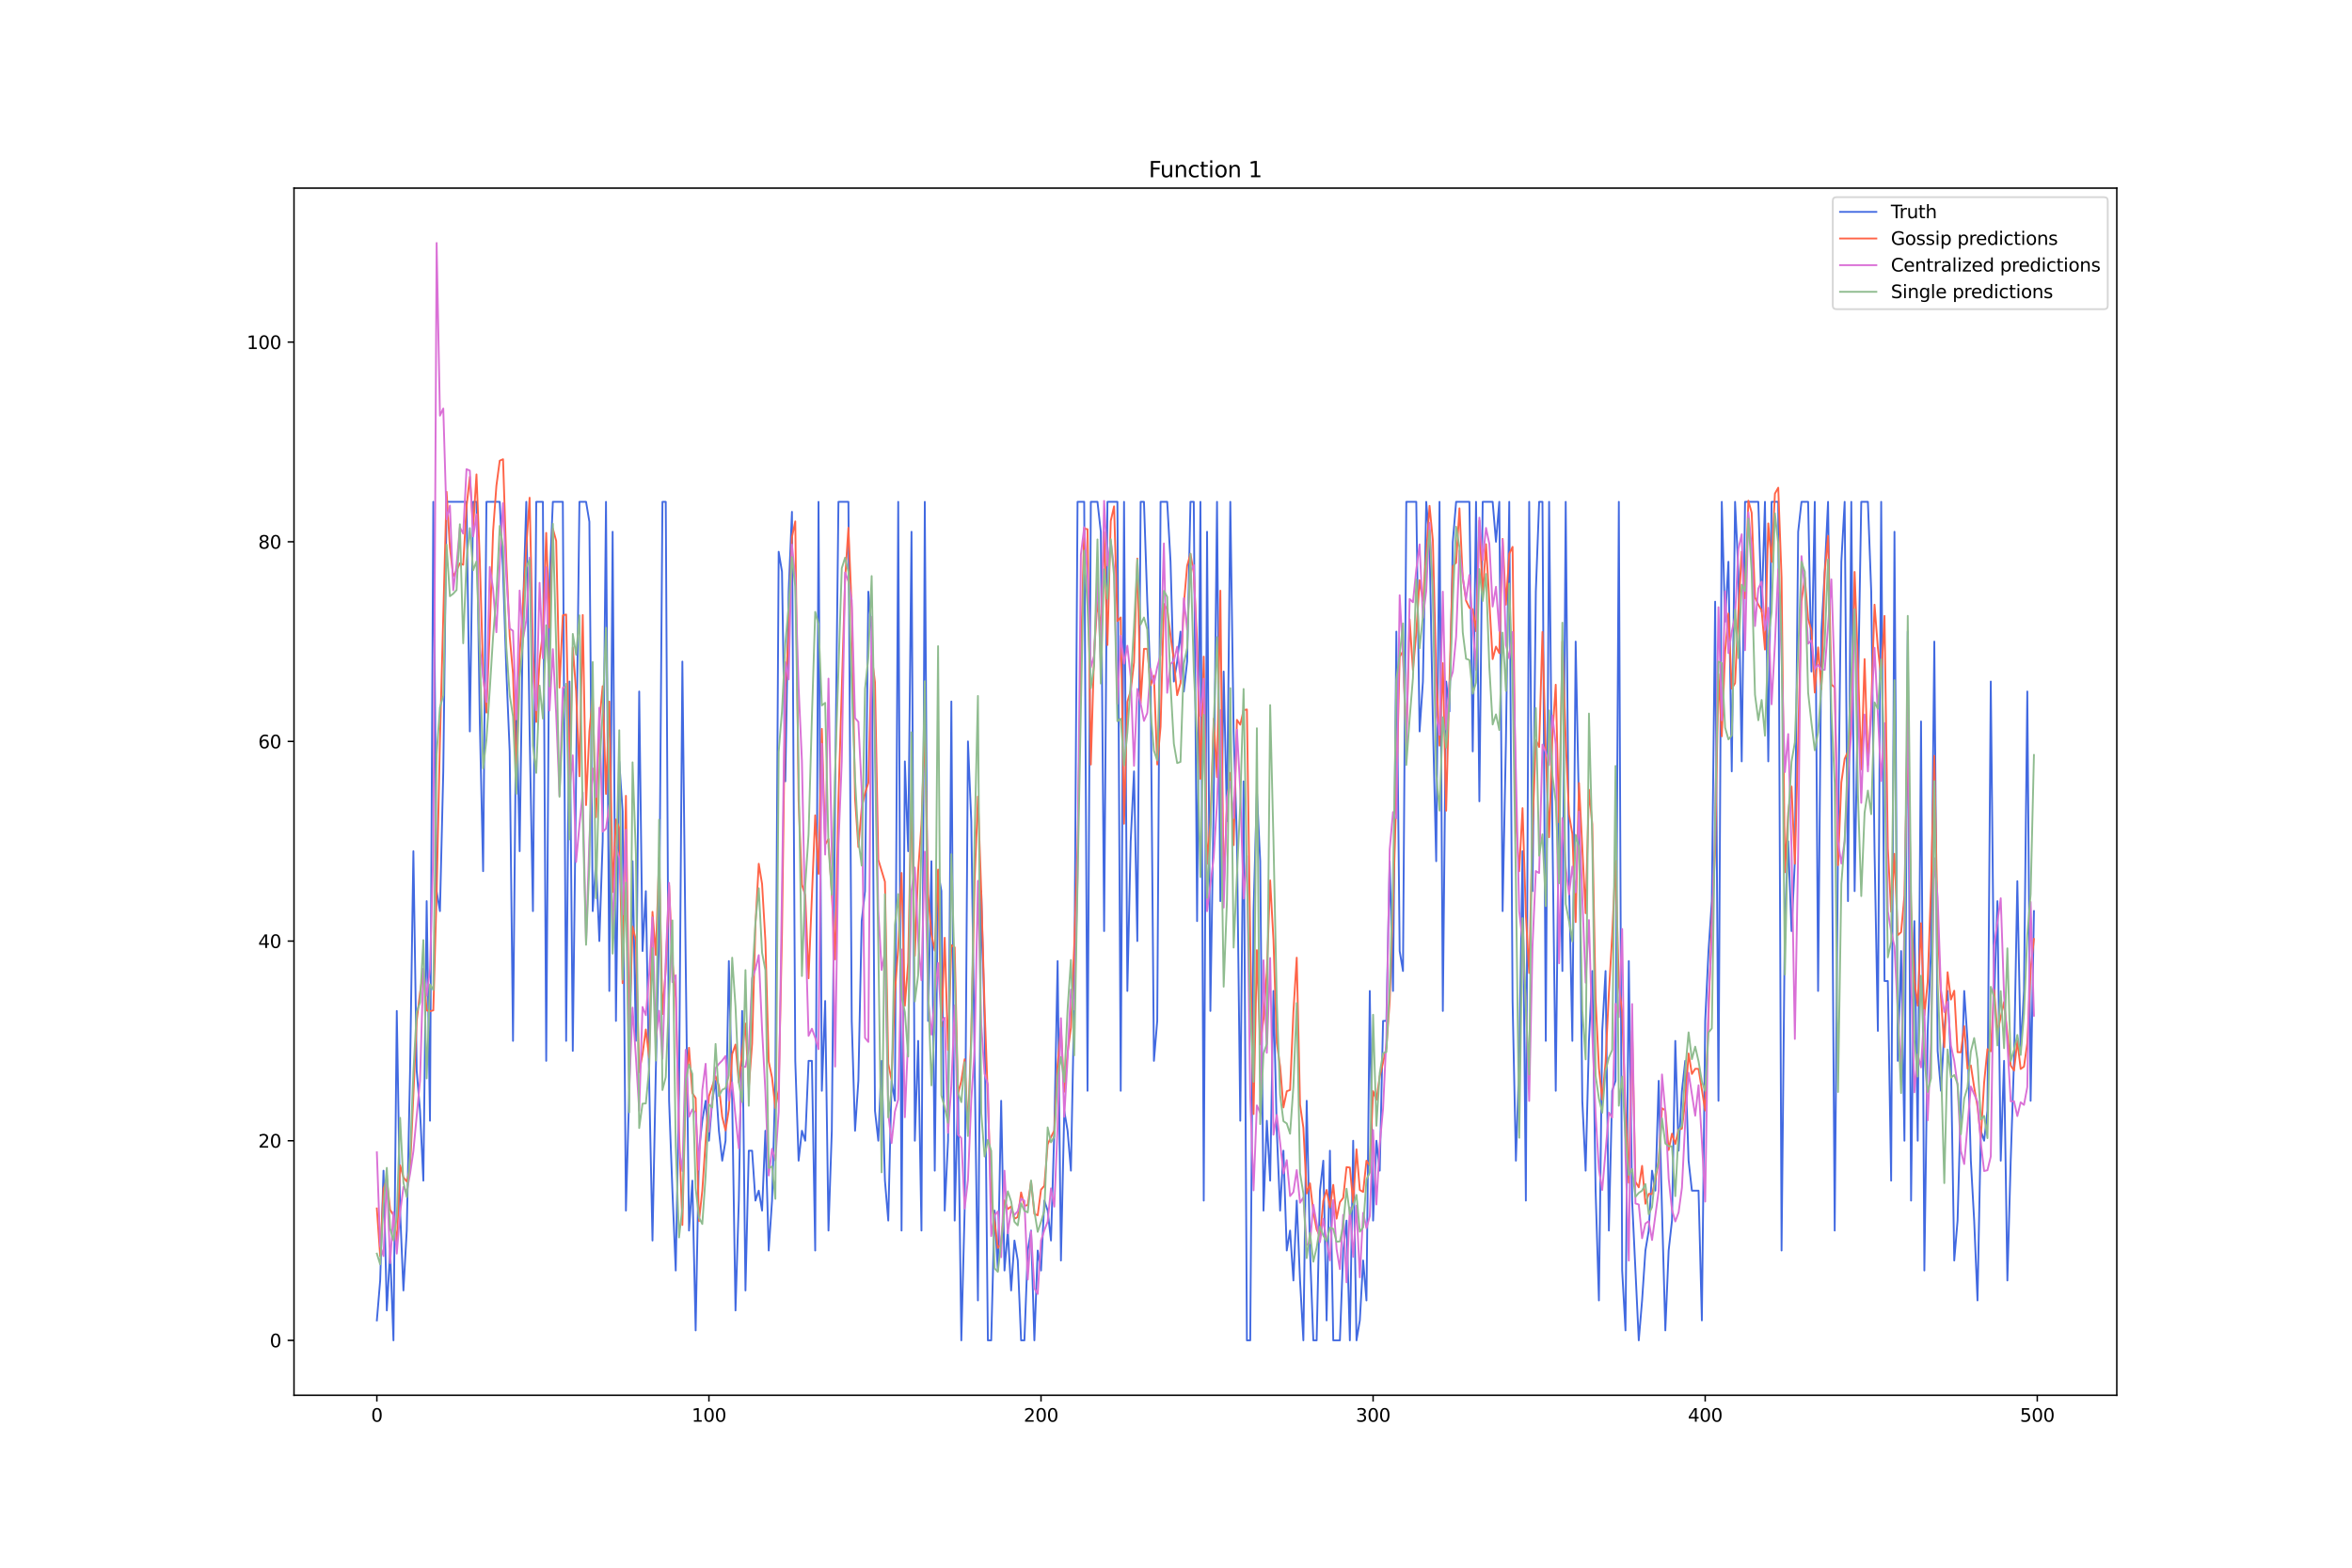 <?xml version="1.0" encoding="utf-8" standalone="no"?>
<!DOCTYPE svg PUBLIC "-//W3C//DTD SVG 1.1//EN"
  "http://www.w3.org/Graphics/SVG/1.1/DTD/svg11.dtd">
<svg xmlns:xlink="http://www.w3.org/1999/xlink" width="1296pt" height="864pt" viewBox="0 0 1296 864" xmlns="http://www.w3.org/2000/svg" version="1.1">
 <defs>
  <style type="text/css">*{stroke-linejoin: round; stroke-linecap: butt}</style>
 </defs>
 <g id="figure_1">
  <g id="patch_1">
   <path d="M 0 864 
L 1296 864 
L 1296 0 
L 0 0 
z
" style="fill: #ffffff"/>
  </g>
  <g id="axes_1">
   <g id="patch_2">
    <path d="M 162 768.96 
L 1166.4 768.96 
L 1166.4 103.68 
L 162 103.68 
z
" style="fill: #ffffff"/>
   </g>
   <g id="matplotlib.axis_1">
    <g id="xtick_1">
     <g id="line2d_1">
      <defs>
       <path id="m65708291d1" d="M 0 0 
L 0 3.5 
" style="stroke: #000000; stroke-width: 0.8"/>
      </defs>
      <g>
       <use xlink:href="#m65708291d1" x="207.655" y="768.96" style="stroke: #000000; stroke-width: 0.8"/>
      </g>
     </g>
     <g id="text_1">
      <!-- 0 -->
      <g transform="translate(204.473 783.558) scale(0.1 -0.1)">
       <defs>
        <path id="DejaVuSans-30" d="M 2034 4250 
Q 1547 4250 1301 3770 
Q 1056 3291 1056 2328 
Q 1056 1369 1301 889 
Q 1547 409 2034 409 
Q 2525 409 2770 889 
Q 3016 1369 3016 2328 
Q 3016 3291 2770 3770 
Q 2525 4250 2034 4250 
z
M 2034 4750 
Q 2819 4750 3233 4129 
Q 3647 3509 3647 2328 
Q 3647 1150 3233 529 
Q 2819 -91 2034 -91 
Q 1250 -91 836 529 
Q 422 1150 422 2328 
Q 422 3509 836 4129 
Q 1250 4750 2034 4750 
z
" transform="scale(0.016)"/>
       </defs>
       <use xlink:href="#DejaVuSans-30"/>
      </g>
     </g>
    </g>
    <g id="xtick_2">
     <g id="line2d_2">
      <g>
       <use xlink:href="#m65708291d1" x="390.639" y="768.96" style="stroke: #000000; stroke-width: 0.8"/>
      </g>
     </g>
     <g id="text_2">
      <!-- 100 -->
      <g transform="translate(381.095 783.558) scale(0.1 -0.1)">
       <defs>
        <path id="DejaVuSans-31" d="M 794 531 
L 1825 531 
L 1825 4091 
L 703 3866 
L 703 4441 
L 1819 4666 
L 2450 4666 
L 2450 531 
L 3481 531 
L 3481 0 
L 794 0 
L 794 531 
z
" transform="scale(0.016)"/>
       </defs>
       <use xlink:href="#DejaVuSans-31"/>
       <use xlink:href="#DejaVuSans-30" x="63.623"/>
       <use xlink:href="#DejaVuSans-30" x="127.246"/>
      </g>
     </g>
    </g>
    <g id="xtick_3">
     <g id="line2d_3">
      <g>
       <use xlink:href="#m65708291d1" x="573.623" y="768.96" style="stroke: #000000; stroke-width: 0.8"/>
      </g>
     </g>
     <g id="text_3">
      <!-- 200 -->
      <g transform="translate(564.079 783.558) scale(0.1 -0.1)">
       <defs>
        <path id="DejaVuSans-32" d="M 1228 531 
L 3431 531 
L 3431 0 
L 469 0 
L 469 531 
Q 828 903 1448 1529 
Q 2069 2156 2228 2338 
Q 2531 2678 2651 2914 
Q 2772 3150 2772 3378 
Q 2772 3750 2511 3984 
Q 2250 4219 1831 4219 
Q 1534 4219 1204 4116 
Q 875 4013 500 3803 
L 500 4441 
Q 881 4594 1212 4672 
Q 1544 4750 1819 4750 
Q 2544 4750 2975 4387 
Q 3406 4025 3406 3419 
Q 3406 3131 3298 2873 
Q 3191 2616 2906 2266 
Q 2828 2175 2409 1742 
Q 1991 1309 1228 531 
z
" transform="scale(0.016)"/>
       </defs>
       <use xlink:href="#DejaVuSans-32"/>
       <use xlink:href="#DejaVuSans-30" x="63.623"/>
       <use xlink:href="#DejaVuSans-30" x="127.246"/>
      </g>
     </g>
    </g>
    <g id="xtick_4">
     <g id="line2d_4">
      <g>
       <use xlink:href="#m65708291d1" x="756.607" y="768.96" style="stroke: #000000; stroke-width: 0.8"/>
      </g>
     </g>
     <g id="text_4">
      <!-- 300 -->
      <g transform="translate(747.063 783.558) scale(0.1 -0.1)">
       <defs>
        <path id="DejaVuSans-33" d="M 2597 2516 
Q 3050 2419 3304 2112 
Q 3559 1806 3559 1356 
Q 3559 666 3084 287 
Q 2609 -91 1734 -91 
Q 1441 -91 1130 -33 
Q 819 25 488 141 
L 488 750 
Q 750 597 1062 519 
Q 1375 441 1716 441 
Q 2309 441 2620 675 
Q 2931 909 2931 1356 
Q 2931 1769 2642 2001 
Q 2353 2234 1838 2234 
L 1294 2234 
L 1294 2753 
L 1863 2753 
Q 2328 2753 2575 2939 
Q 2822 3125 2822 3475 
Q 2822 3834 2567 4026 
Q 2313 4219 1838 4219 
Q 1578 4219 1281 4162 
Q 984 4106 628 3988 
L 628 4550 
Q 988 4650 1302 4700 
Q 1616 4750 1894 4750 
Q 2613 4750 3031 4423 
Q 3450 4097 3450 3541 
Q 3450 3153 3228 2886 
Q 3006 2619 2597 2516 
z
" transform="scale(0.016)"/>
       </defs>
       <use xlink:href="#DejaVuSans-33"/>
       <use xlink:href="#DejaVuSans-30" x="63.623"/>
       <use xlink:href="#DejaVuSans-30" x="127.246"/>
      </g>
     </g>
    </g>
    <g id="xtick_5">
     <g id="line2d_5">
      <g>
       <use xlink:href="#m65708291d1" x="939.591" y="768.96" style="stroke: #000000; stroke-width: 0.8"/>
      </g>
     </g>
     <g id="text_5">
      <!-- 400 -->
      <g transform="translate(930.047 783.558) scale(0.1 -0.1)">
       <defs>
        <path id="DejaVuSans-34" d="M 2419 4116 
L 825 1625 
L 2419 1625 
L 2419 4116 
z
M 2253 4666 
L 3047 4666 
L 3047 1625 
L 3713 1625 
L 3713 1100 
L 3047 1100 
L 3047 0 
L 2419 0 
L 2419 1100 
L 313 1100 
L 313 1709 
L 2253 4666 
z
" transform="scale(0.016)"/>
       </defs>
       <use xlink:href="#DejaVuSans-34"/>
       <use xlink:href="#DejaVuSans-30" x="63.623"/>
       <use xlink:href="#DejaVuSans-30" x="127.246"/>
      </g>
     </g>
    </g>
    <g id="xtick_6">
     <g id="line2d_6">
      <g>
       <use xlink:href="#m65708291d1" x="1122.575" y="768.96" style="stroke: #000000; stroke-width: 0.8"/>
      </g>
     </g>
     <g id="text_6">
      <!-- 500 -->
      <g transform="translate(1113.032 783.558) scale(0.1 -0.1)">
       <defs>
        <path id="DejaVuSans-35" d="M 691 4666 
L 3169 4666 
L 3169 4134 
L 1269 4134 
L 1269 2991 
Q 1406 3038 1543 3061 
Q 1681 3084 1819 3084 
Q 2600 3084 3056 2656 
Q 3513 2228 3513 1497 
Q 3513 744 3044 326 
Q 2575 -91 1722 -91 
Q 1428 -91 1123 -41 
Q 819 9 494 109 
L 494 744 
Q 775 591 1075 516 
Q 1375 441 1709 441 
Q 2250 441 2565 725 
Q 2881 1009 2881 1497 
Q 2881 1984 2565 2268 
Q 2250 2553 1709 2553 
Q 1456 2553 1204 2497 
Q 953 2441 691 2322 
L 691 4666 
z
" transform="scale(0.016)"/>
       </defs>
       <use xlink:href="#DejaVuSans-35"/>
       <use xlink:href="#DejaVuSans-30" x="63.623"/>
       <use xlink:href="#DejaVuSans-30" x="127.246"/>
      </g>
     </g>
    </g>
   </g>
   <g id="matplotlib.axis_2">
    <g id="ytick_1">
     <g id="line2d_7">
      <defs>
       <path id="m47183c7e73" d="M 0 0 
L -3.5 0 
" style="stroke: #000000; stroke-width: 0.8"/>
      </defs>
      <g>
       <use xlink:href="#m47183c7e73" x="162" y="738.72" style="stroke: #000000; stroke-width: 0.8"/>
      </g>
     </g>
     <g id="text_7">
      <!-- 0 -->
      <g transform="translate(148.637 742.519) scale(0.1 -0.1)">
       <use xlink:href="#DejaVuSans-30"/>
      </g>
     </g>
    </g>
    <g id="ytick_2">
     <g id="line2d_8">
      <g>
       <use xlink:href="#m47183c7e73" x="162" y="628.686" style="stroke: #000000; stroke-width: 0.8"/>
      </g>
     </g>
     <g id="text_8">
      <!-- 20 -->
      <g transform="translate(142.275 632.485) scale(0.1 -0.1)">
       <use xlink:href="#DejaVuSans-32"/>
       <use xlink:href="#DejaVuSans-30" x="63.623"/>
      </g>
     </g>
    </g>
    <g id="ytick_3">
     <g id="line2d_9">
      <g>
       <use xlink:href="#m47183c7e73" x="162" y="518.653" style="stroke: #000000; stroke-width: 0.8"/>
      </g>
     </g>
     <g id="text_9">
      <!-- 40 -->
      <g transform="translate(142.275 522.452) scale(0.1 -0.1)">
       <use xlink:href="#DejaVuSans-34"/>
       <use xlink:href="#DejaVuSans-30" x="63.623"/>
      </g>
     </g>
    </g>
    <g id="ytick_4">
     <g id="line2d_10">
      <g>
       <use xlink:href="#m47183c7e73" x="162" y="408.619" style="stroke: #000000; stroke-width: 0.8"/>
      </g>
     </g>
     <g id="text_10">
      <!-- 60 -->
      <g transform="translate(142.275 412.418) scale(0.1 -0.1)">
       <defs>
        <path id="DejaVuSans-36" d="M 2113 2584 
Q 1688 2584 1439 2293 
Q 1191 2003 1191 1497 
Q 1191 994 1439 701 
Q 1688 409 2113 409 
Q 2538 409 2786 701 
Q 3034 994 3034 1497 
Q 3034 2003 2786 2293 
Q 2538 2584 2113 2584 
z
M 3366 4563 
L 3366 3988 
Q 3128 4100 2886 4159 
Q 2644 4219 2406 4219 
Q 1781 4219 1451 3797 
Q 1122 3375 1075 2522 
Q 1259 2794 1537 2939 
Q 1816 3084 2150 3084 
Q 2853 3084 3261 2657 
Q 3669 2231 3669 1497 
Q 3669 778 3244 343 
Q 2819 -91 2113 -91 
Q 1303 -91 875 529 
Q 447 1150 447 2328 
Q 447 3434 972 4092 
Q 1497 4750 2381 4750 
Q 2619 4750 2861 4703 
Q 3103 4656 3366 4563 
z
" transform="scale(0.016)"/>
       </defs>
       <use xlink:href="#DejaVuSans-36"/>
       <use xlink:href="#DejaVuSans-30" x="63.623"/>
      </g>
     </g>
    </g>
    <g id="ytick_5">
     <g id="line2d_11">
      <g>
       <use xlink:href="#m47183c7e73" x="162" y="298.585" style="stroke: #000000; stroke-width: 0.8"/>
      </g>
     </g>
     <g id="text_11">
      <!-- 80 -->
      <g transform="translate(142.275 302.384) scale(0.1 -0.1)">
       <defs>
        <path id="DejaVuSans-38" d="M 2034 2216 
Q 1584 2216 1326 1975 
Q 1069 1734 1069 1313 
Q 1069 891 1326 650 
Q 1584 409 2034 409 
Q 2484 409 2743 651 
Q 3003 894 3003 1313 
Q 3003 1734 2745 1975 
Q 2488 2216 2034 2216 
z
M 1403 2484 
Q 997 2584 770 2862 
Q 544 3141 544 3541 
Q 544 4100 942 4425 
Q 1341 4750 2034 4750 
Q 2731 4750 3128 4425 
Q 3525 4100 3525 3541 
Q 3525 3141 3298 2862 
Q 3072 2584 2669 2484 
Q 3125 2378 3379 2068 
Q 3634 1759 3634 1313 
Q 3634 634 3220 271 
Q 2806 -91 2034 -91 
Q 1263 -91 848 271 
Q 434 634 434 1313 
Q 434 1759 690 2068 
Q 947 2378 1403 2484 
z
M 1172 3481 
Q 1172 3119 1398 2916 
Q 1625 2713 2034 2713 
Q 2441 2713 2670 2916 
Q 2900 3119 2900 3481 
Q 2900 3844 2670 4047 
Q 2441 4250 2034 4250 
Q 1625 4250 1398 4047 
Q 1172 3844 1172 3481 
z
" transform="scale(0.016)"/>
       </defs>
       <use xlink:href="#DejaVuSans-38"/>
       <use xlink:href="#DejaVuSans-30" x="63.623"/>
      </g>
     </g>
    </g>
    <g id="ytick_6">
     <g id="line2d_12">
      <g>
       <use xlink:href="#m47183c7e73" x="162" y="188.551" style="stroke: #000000; stroke-width: 0.8"/>
      </g>
     </g>
     <g id="text_12">
      <!-- 100 -->
      <g transform="translate(135.912 192.351) scale(0.1 -0.1)">
       <use xlink:href="#DejaVuSans-31"/>
       <use xlink:href="#DejaVuSans-30" x="63.623"/>
       <use xlink:href="#DejaVuSans-30" x="127.246"/>
      </g>
     </g>
    </g>
   </g>
   <g id="line2d_13">
    <path d="M 207.655 727.717 
L 209.484 705.71 
L 211.314 645.191 
L 213.144 722.215 
L 214.974 689.205 
L 216.804 738.72 
L 218.634 557.164 
L 220.463 667.198 
L 222.293 711.212 
L 224.123 678.201 
L 225.953 590.174 
L 227.783 469.137 
L 229.613 590.174 
L 231.442 612.181 
L 233.272 650.693 
L 235.102 496.646 
L 236.932 617.683 
L 238.762 276.578 
L 240.592 491.144 
L 242.422 502.147 
L 244.251 425.124 
L 246.081 276.578 
L 257.06 276.578 
L 258.89 403.117 
L 260.72 276.578 
L 262.55 276.578 
L 264.38 397.615 
L 266.209 480.141 
L 268.039 276.578 
L 275.359 276.578 
L 277.189 315.09 
L 279.018 370.107 
L 280.848 414.12 
L 282.678 573.669 
L 284.508 381.11 
L 286.338 469.137 
L 288.168 337.097 
L 289.997 276.578 
L 291.827 403.117 
L 293.657 502.147 
L 295.487 276.578 
L 299.147 276.578 
L 300.976 584.673 
L 302.806 320.592 
L 304.636 276.578 
L 310.126 276.578 
L 311.956 573.669 
L 313.785 375.609 
L 315.615 579.171 
L 319.275 276.578 
L 322.935 276.578 
L 324.764 287.582 
L 326.594 502.147 
L 328.424 474.639 
L 330.254 518.653 
L 332.084 463.636 
L 333.914 276.578 
L 335.743 546.161 
L 337.573 293.083 
L 339.403 562.666 
L 341.233 419.622 
L 343.063 447.131 
L 344.893 667.198 
L 346.723 601.178 
L 348.552 474.639 
L 350.382 573.669 
L 352.212 381.11 
L 354.042 524.154 
L 355.872 491.144 
L 357.702 595.676 
L 359.531 683.703 
L 361.361 590.174 
L 363.191 513.151 
L 365.021 276.578 
L 366.851 276.578 
L 368.681 606.68 
L 370.51 656.195 
L 372.34 700.208 
L 374.17 601.178 
L 376 364.605 
L 377.83 529.656 
L 379.66 678.201 
L 381.489 650.693 
L 383.319 733.218 
L 385.149 634.188 
L 386.979 617.683 
L 388.809 606.68 
L 390.639 628.686 
L 392.469 606.68 
L 394.298 595.676 
L 396.128 623.185 
L 397.958 639.69 
L 399.788 628.686 
L 401.618 529.656 
L 403.448 606.68 
L 405.277 722.215 
L 407.107 661.696 
L 408.937 557.164 
L 410.767 711.212 
L 412.597 634.188 
L 414.427 634.188 
L 416.256 661.696 
L 418.086 656.195 
L 419.916 667.198 
L 421.746 623.185 
L 423.576 689.205 
L 425.406 661.696 
L 427.236 595.676 
L 429.065 304.087 
L 430.895 315.09 
L 432.725 430.626 
L 434.555 326.093 
L 436.385 282.08 
L 438.215 584.673 
L 440.044 639.69 
L 441.874 623.185 
L 443.704 628.686 
L 445.534 584.673 
L 447.364 584.673 
L 449.194 689.205 
L 451.023 276.578 
L 452.853 601.178 
L 454.683 551.663 
L 456.513 678.201 
L 458.343 623.185 
L 460.173 436.127 
L 462.003 276.578 
L 467.492 276.578 
L 469.322 562.666 
L 471.152 623.185 
L 472.982 595.676 
L 474.811 507.649 
L 476.641 491.144 
L 478.471 326.093 
L 480.301 348.1 
L 482.131 612.181 
L 483.961 628.686 
L 485.79 584.673 
L 487.62 650.693 
L 489.45 672.7 
L 491.28 595.676 
L 493.11 606.68 
L 494.94 276.578 
L 496.77 678.201 
L 498.599 419.622 
L 500.429 469.137 
L 502.259 293.083 
L 504.089 628.686 
L 505.919 573.669 
L 507.749 678.201 
L 509.578 276.578 
L 511.408 562.666 
L 513.238 474.639 
L 515.068 645.191 
L 516.898 480.141 
L 518.728 491.144 
L 520.557 667.198 
L 522.387 628.686 
L 524.217 386.612 
L 526.047 672.7 
L 527.877 601.178 
L 529.707 738.72 
L 531.536 667.198 
L 533.366 408.619 
L 535.196 452.632 
L 538.856 716.713 
L 540.686 491.144 
L 542.516 562.666 
L 544.345 738.72 
L 546.175 738.72 
L 548.005 667.198 
L 549.835 700.208 
L 551.665 606.68 
L 553.495 700.208 
L 555.324 678.201 
L 557.154 711.212 
L 558.984 683.703 
L 560.814 694.707 
L 562.644 738.72 
L 564.474 738.72 
L 566.303 689.205 
L 568.133 678.201 
L 569.963 738.72 
L 571.793 689.205 
L 573.623 700.208 
L 575.453 661.696 
L 577.283 667.198 
L 579.112 683.703 
L 580.942 623.185 
L 582.772 529.656 
L 584.602 694.707 
L 586.432 612.181 
L 588.262 623.185 
L 590.091 645.191 
L 591.921 551.663 
L 593.751 276.578 
L 597.411 276.578 
L 599.241 601.178 
L 601.07 276.578 
L 604.73 276.578 
L 606.56 293.083 
L 608.39 513.151 
L 610.22 276.578 
L 615.709 276.578 
L 617.539 601.178 
L 619.369 276.578 
L 621.199 546.161 
L 623.029 463.636 
L 624.858 425.124 
L 626.688 518.653 
L 628.518 276.578 
L 630.348 276.578 
L 632.178 331.595 
L 634.008 375.609 
L 635.837 584.673 
L 637.667 562.666 
L 639.497 276.578 
L 643.157 276.578 
L 644.987 309.588 
L 646.817 375.609 
L 648.646 364.605 
L 650.476 348.1 
L 652.306 381.11 
L 654.136 364.605 
L 655.966 276.578 
L 657.796 276.578 
L 659.625 507.649 
L 661.455 276.578 
L 663.285 661.696 
L 665.115 293.083 
L 666.945 557.164 
L 668.775 441.629 
L 670.604 276.578 
L 672.434 496.646 
L 674.264 370.107 
L 676.094 452.632 
L 677.924 276.578 
L 679.754 403.117 
L 681.583 463.636 
L 683.413 617.683 
L 685.243 430.626 
L 687.073 738.72 
L 688.903 738.72 
L 690.733 502.147 
L 692.563 436.127 
L 694.392 474.639 
L 696.222 667.198 
L 698.052 617.683 
L 699.882 650.693 
L 701.712 546.161 
L 703.542 623.185 
L 705.371 667.198 
L 707.201 634.188 
L 709.031 689.205 
L 710.861 678.201 
L 712.691 705.71 
L 714.521 661.696 
L 716.35 705.71 
L 718.18 738.72 
L 720.01 606.68 
L 721.84 689.205 
L 723.67 738.72 
L 725.5 738.72 
L 727.33 656.195 
L 729.159 639.69 
L 730.989 727.717 
L 732.819 634.188 
L 734.649 738.72 
L 738.309 738.72 
L 740.138 689.205 
L 741.968 672.7 
L 743.798 738.72 
L 745.628 628.686 
L 747.458 738.72 
L 749.288 727.717 
L 751.117 694.707 
L 752.947 716.713 
L 754.777 546.161 
L 756.607 672.7 
L 758.437 628.686 
L 760.267 645.191 
L 762.097 562.666 
L 763.926 562.666 
L 765.756 474.639 
L 767.586 546.161 
L 769.416 348.1 
L 771.246 524.154 
L 773.076 535.158 
L 774.905 276.578 
L 780.395 276.578 
L 782.225 403.117 
L 784.055 375.609 
L 785.884 276.578 
L 787.714 298.585 
L 789.544 397.615 
L 791.374 474.639 
L 793.204 276.578 
L 795.034 557.164 
L 796.864 375.609 
L 798.693 392.114 
L 800.523 298.585 
L 802.353 276.578 
L 809.672 276.578 
L 811.502 414.12 
L 813.332 276.578 
L 815.162 441.629 
L 816.992 276.578 
L 822.481 276.578 
L 824.311 298.585 
L 826.141 276.578 
L 827.971 502.147 
L 829.801 408.619 
L 831.63 276.578 
L 833.46 551.663 
L 835.29 639.69 
L 837.12 584.673 
L 838.95 469.137 
L 840.78 661.696 
L 842.61 276.578 
L 844.439 491.144 
L 846.269 326.093 
L 848.099 276.578 
L 849.929 276.578 
L 851.759 573.669 
L 853.589 276.578 
L 855.418 458.134 
L 857.248 601.178 
L 859.078 436.127 
L 860.908 535.158 
L 862.738 276.578 
L 864.568 485.642 
L 866.397 573.669 
L 868.227 353.602 
L 870.057 447.131 
L 871.887 606.68 
L 873.717 645.191 
L 875.547 573.669 
L 877.377 535.158 
L 879.206 656.195 
L 881.036 716.713 
L 882.866 568.168 
L 884.696 535.158 
L 886.526 678.201 
L 888.356 601.178 
L 890.185 595.676 
L 892.015 276.578 
L 893.845 700.208 
L 895.675 733.218 
L 897.505 529.656 
L 899.335 661.696 
L 902.994 738.72 
L 904.824 716.713 
L 906.654 689.205 
L 908.484 678.201 
L 910.314 645.191 
L 912.144 656.195 
L 913.973 595.676 
L 915.803 667.198 
L 917.633 733.218 
L 919.463 689.205 
L 921.293 672.7 
L 923.123 573.669 
L 924.952 634.188 
L 926.782 601.178 
L 928.612 584.673 
L 930.442 639.69 
L 932.272 656.195 
L 935.931 656.195 
L 937.761 727.717 
L 939.591 562.666 
L 941.421 524.154 
L 943.251 496.646 
L 945.081 331.595 
L 946.911 606.68 
L 948.74 276.578 
L 950.57 342.599 
L 952.4 309.588 
L 954.23 425.124 
L 956.06 276.578 
L 957.89 315.09 
L 959.719 419.622 
L 961.549 276.578 
L 968.869 276.578 
L 970.698 337.097 
L 972.528 276.578 
L 974.358 419.622 
L 976.188 276.578 
L 979.848 276.578 
L 981.678 689.205 
L 983.507 507.649 
L 985.337 463.636 
L 987.167 513.151 
L 988.997 474.639 
L 990.827 293.083 
L 992.657 276.578 
L 996.316 276.578 
L 998.146 370.107 
L 999.976 276.578 
L 1001.806 546.161 
L 1003.636 348.1 
L 1005.465 315.09 
L 1007.295 276.578 
L 1009.125 414.12 
L 1010.955 678.201 
L 1012.785 463.636 
L 1014.615 309.588 
L 1016.444 276.578 
L 1018.274 496.646 
L 1020.104 276.578 
L 1021.934 491.144 
L 1025.594 276.578 
L 1029.253 276.578 
L 1031.083 326.093 
L 1032.913 469.137 
L 1034.743 568.168 
L 1036.573 276.578 
L 1038.403 540.659 
L 1040.232 540.659 
L 1042.062 650.693 
L 1043.892 293.083 
L 1045.722 584.673 
L 1047.552 524.154 
L 1049.382 628.686 
L 1051.211 348.1 
L 1053.041 661.696 
L 1054.871 507.649 
L 1056.701 628.686 
L 1058.531 397.615 
L 1060.361 700.208 
L 1062.191 568.168 
L 1064.02 524.154 
L 1065.85 353.602 
L 1067.68 579.171 
L 1069.51 601.178 
L 1071.34 568.168 
L 1073.17 546.161 
L 1074.999 584.673 
L 1076.829 694.707 
L 1078.659 672.7 
L 1080.489 606.68 
L 1082.319 546.161 
L 1084.149 573.669 
L 1085.978 639.69 
L 1087.808 672.7 
L 1089.638 716.713 
L 1091.468 623.185 
L 1093.298 628.686 
L 1095.128 612.181 
L 1096.958 375.609 
L 1098.787 551.663 
L 1100.617 496.646 
L 1102.447 639.69 
L 1104.277 584.673 
L 1106.107 705.71 
L 1107.937 639.69 
L 1109.766 584.673 
L 1111.596 485.642 
L 1113.426 579.171 
L 1115.256 546.161 
L 1117.086 381.11 
L 1118.916 606.68 
L 1120.745 502.147 
L 1120.745 502.147 
" clip-path="url(#pa1bebf0970)" style="fill: none; stroke: #4169e1; stroke-linecap: square"/>
   </g>
   <g id="line2d_14">
    <path d="M 207.655 666.001 
L 209.484 692.271 
L 211.314 655.272 
L 213.144 649.805 
L 214.974 666.72 
L 216.804 669.746 
L 218.634 685.38 
L 220.463 642.246 
L 222.293 648.813 
L 224.123 651.168 
L 225.953 644.202 
L 229.613 562.653 
L 231.442 547.11 
L 233.272 534.918 
L 235.102 556.895 
L 236.932 557.32 
L 238.762 556.853 
L 240.592 492.097 
L 242.422 407.992 
L 246.081 271.046 
L 247.911 301.687 
L 249.741 317.637 
L 251.571 314.458 
L 253.401 310.455 
L 255.23 311.255 
L 257.06 279.269 
L 258.89 262.839 
L 260.72 290.749 
L 262.55 261.467 
L 264.38 308.79 
L 266.209 371.108 
L 268.039 392.761 
L 269.869 347.273 
L 271.699 292.755 
L 273.529 267.697 
L 275.359 253.895 
L 277.189 253.082 
L 279.018 309.626 
L 280.848 350.541 
L 282.678 371.269 
L 284.508 428.059 
L 286.338 360.775 
L 288.168 332.813 
L 289.997 301.673 
L 291.827 274.311 
L 293.657 358.022 
L 295.487 397.916 
L 297.317 363.625 
L 299.147 348.669 
L 300.976 293.694 
L 302.806 345.933 
L 304.636 291.371 
L 306.466 298.039 
L 308.296 378.972 
L 310.126 339.099 
L 311.956 338.677 
L 313.785 428.935 
L 315.615 356.734 
L 317.445 381 
L 319.275 427.837 
L 321.105 338.936 
L 322.935 443.704 
L 324.764 403.137 
L 326.594 383.908 
L 328.424 450.396 
L 330.254 397.852 
L 332.084 378.197 
L 333.914 437.556 
L 335.743 386.648 
L 337.573 491.631 
L 339.403 451.63 
L 341.233 456.377 
L 343.063 541.856 
L 344.893 438.588 
L 346.723 568.55 
L 348.552 510.633 
L 350.382 518.174 
L 352.212 590.921 
L 354.042 581.065 
L 355.872 567.381 
L 357.702 582.913 
L 359.531 502.548 
L 361.361 526.349 
L 363.191 472.589 
L 365.021 558.917 
L 366.851 534.169 
L 368.681 488.014 
L 370.51 529.577 
L 372.34 550.038 
L 374.17 623.48 
L 376 675.118 
L 377.83 601.731 
L 379.66 577.451 
L 381.489 602.414 
L 383.319 605.261 
L 385.149 673.021 
L 386.979 656.143 
L 388.809 629.083 
L 390.639 604.175 
L 394.298 593.105 
L 396.128 598.404 
L 397.958 615.586 
L 399.788 623.025 
L 401.618 611.447 
L 403.448 580.911 
L 405.277 575.686 
L 407.107 596.565 
L 408.937 579.784 
L 410.767 564.113 
L 412.597 599.431 
L 414.427 575.103 
L 416.256 509.791 
L 418.086 476.04 
L 419.916 487.119 
L 421.746 518.502 
L 423.576 585.104 
L 425.406 593.861 
L 427.236 610.687 
L 429.065 600.873 
L 430.895 514.145 
L 432.725 379.78 
L 434.555 350.244 
L 436.385 296.058 
L 438.215 287.35 
L 440.044 441.18 
L 441.874 487.481 
L 443.704 493.414 
L 445.534 539.179 
L 449.194 449.36 
L 451.023 481.602 
L 452.853 401.697 
L 454.683 465.393 
L 456.513 462.428 
L 458.343 492.881 
L 460.173 528.736 
L 462.003 440.601 
L 465.662 319.259 
L 467.492 290.868 
L 469.322 335.627 
L 471.152 440.1 
L 472.982 466.825 
L 474.811 445.195 
L 476.641 437.175 
L 478.471 431.439 
L 480.301 361.33 
L 482.131 375.979 
L 483.961 473.829 
L 487.62 485.946 
L 489.45 586.337 
L 491.28 595.176 
L 493.11 547.236 
L 494.94 522.279 
L 496.77 481.114 
L 498.599 554.313 
L 500.429 530.514 
L 502.259 437.069 
L 504.089 526.809 
L 505.919 479.923 
L 507.749 454.165 
L 509.578 400.137 
L 511.408 492.801 
L 513.238 514.924 
L 515.068 523.936 
L 516.898 479.235 
L 518.728 565.67 
L 520.557 516.845 
L 522.387 578.717 
L 524.217 520.882 
L 526.047 522.108 
L 527.877 602.78 
L 529.707 595.749 
L 531.536 583.768 
L 533.366 622.524 
L 535.196 569.18 
L 537.026 485.345 
L 538.856 439.015 
L 540.686 491.639 
L 542.516 555.002 
L 544.345 605.577 
L 546.175 660.805 
L 548.005 673.285 
L 549.835 687.815 
L 551.665 685.627 
L 553.495 661.581 
L 555.324 666.397 
L 557.154 664.903 
L 558.984 671.715 
L 560.814 670.732 
L 562.644 657.183 
L 564.474 664.502 
L 566.303 664.187 
L 568.133 651.073 
L 569.963 669.029 
L 571.793 669.783 
L 573.623 655.649 
L 575.453 653.527 
L 577.283 630.681 
L 579.112 626.666 
L 580.942 623.1 
L 582.772 586.589 
L 584.602 566.572 
L 586.432 601.715 
L 588.262 580.28 
L 590.091 566.432 
L 591.921 521.169 
L 593.751 466.257 
L 595.581 364.42 
L 597.411 291.309 
L 599.241 291.653 
L 601.07 421.371 
L 602.9 359.192 
L 604.73 331.397 
L 606.56 347.168 
L 608.39 293.314 
L 610.22 355.488 
L 612.05 287.059 
L 613.879 279.06 
L 615.709 342.3 
L 617.539 340.284 
L 619.369 453.996 
L 621.199 386.802 
L 623.029 380.706 
L 624.858 365.178 
L 626.688 307.846 
L 628.518 387.453 
L 630.348 357.611 
L 632.178 357.615 
L 634.008 377.668 
L 635.837 372.403 
L 637.667 421.332 
L 639.497 400.498 
L 641.327 332.847 
L 643.157 335.805 
L 644.987 350.298 
L 646.817 363.786 
L 648.646 383.146 
L 650.476 376.485 
L 652.306 333.3 
L 654.136 311.842 
L 655.966 305.215 
L 657.796 315.784 
L 659.625 354.046 
L 661.455 429.258 
L 663.285 361.875 
L 665.115 476.158 
L 666.945 453.548 
L 668.775 396.083 
L 670.604 428.32 
L 672.434 325.542 
L 674.264 491.299 
L 676.094 442.844 
L 677.924 425.962 
L 679.754 465.787 
L 681.583 396.732 
L 683.413 399.395 
L 685.243 391.409 
L 687.073 391.011 
L 688.903 519.212 
L 690.733 613.978 
L 692.563 523.661 
L 694.392 575.589 
L 696.222 561.589 
L 698.052 535.988 
L 699.882 485.207 
L 701.712 518.069 
L 703.542 574.784 
L 705.371 587.796 
L 707.201 610.363 
L 709.031 601.417 
L 710.861 600.733 
L 712.691 557.746 
L 714.521 527.796 
L 716.35 608.759 
L 718.18 621.503 
L 720.01 657.773 
L 721.84 652.186 
L 723.67 667.959 
L 725.5 677.609 
L 727.33 681.462 
L 729.159 661.805 
L 730.989 655.803 
L 732.819 665.453 
L 734.649 653.005 
L 736.479 671.637 
L 738.309 662.59 
L 740.138 660.155 
L 741.968 643.244 
L 743.798 643.458 
L 745.628 662.854 
L 747.458 633.43 
L 749.288 655.845 
L 751.117 656.924 
L 752.947 639.718 
L 754.777 642.363 
L 756.607 601.399 
L 758.437 606.185 
L 760.267 593.17 
L 762.097 585.685 
L 763.926 577.325 
L 765.756 551.644 
L 767.586 499.163 
L 769.416 437.814 
L 771.246 361.944 
L 773.076 358.908 
L 774.905 409.396 
L 776.735 341.32 
L 778.565 369.351 
L 780.395 348.749 
L 782.225 319.755 
L 784.055 331.105 
L 787.714 278.784 
L 789.544 297.923 
L 791.374 371.387 
L 793.204 410.939 
L 795.034 365.493 
L 796.864 446.806 
L 798.693 375.409 
L 800.523 312.065 
L 802.353 310.147 
L 804.183 280.163 
L 806.013 318.588 
L 807.843 331.1 
L 809.672 334.994 
L 811.502 335.777 
L 813.332 347.888 
L 815.162 286.91 
L 816.992 328.651 
L 818.822 299.922 
L 822.481 363.245 
L 824.311 356.368 
L 826.141 359.957 
L 827.971 297.01 
L 829.801 333.267 
L 831.63 305.154 
L 833.46 301.396 
L 835.29 452.827 
L 837.12 480.19 
L 838.95 445.377 
L 840.78 504.034 
L 842.61 536.256 
L 844.439 456.89 
L 846.269 407.828 
L 848.099 411.693 
L 849.929 348.31 
L 851.759 415.117 
L 853.589 461.43 
L 855.418 405.109 
L 857.248 377.363 
L 859.078 453.201 
L 860.908 353.573 
L 862.738 407.886 
L 864.568 448.948 
L 866.397 459.572 
L 868.227 508.209 
L 870.057 431.509 
L 873.717 503.304 
L 875.547 435.228 
L 877.377 454.333 
L 879.206 550.744 
L 881.036 588.655 
L 882.866 606.043 
L 884.696 585.445 
L 886.526 547.314 
L 888.356 515.586 
L 890.185 474.434 
L 892.015 543.052 
L 893.845 557.651 
L 895.675 612.608 
L 897.505 651.852 
L 899.335 568.13 
L 901.164 651.242 
L 902.994 654.385 
L 904.824 642.546 
L 906.654 663.422 
L 908.484 657.972 
L 910.314 658.115 
L 912.144 650.032 
L 913.973 639.57 
L 915.803 610.793 
L 917.633 611.914 
L 919.463 633.818 
L 921.293 624.796 
L 923.123 630.481 
L 924.952 622.548 
L 926.782 622.03 
L 928.612 606.564 
L 930.442 580.61 
L 932.272 591.898 
L 934.102 589.06 
L 935.931 589.085 
L 939.591 612.032 
L 943.251 506.973 
L 945.081 468.878 
L 946.911 371.526 
L 948.74 405.818 
L 950.57 359.128 
L 952.4 338.118 
L 954.23 379.514 
L 956.06 376.543 
L 957.89 337.195 
L 959.719 304.009 
L 961.549 329.734 
L 963.379 275.939 
L 965.209 282.61 
L 967.039 329.199 
L 968.869 333.242 
L 970.698 336.342 
L 972.528 357.996 
L 974.358 288.481 
L 976.188 309.732 
L 978.018 272.038 
L 979.848 268.78 
L 981.678 318.315 
L 983.507 480.726 
L 985.337 447.916 
L 987.167 433.472 
L 988.997 476.001 
L 990.827 408.028 
L 992.657 331.455 
L 994.486 318.218 
L 996.316 341.174 
L 998.146 347.432 
L 999.976 381.695 
L 1001.806 356.793 
L 1003.636 379.77 
L 1005.465 315.394 
L 1007.295 295.304 
L 1009.125 377.235 
L 1010.955 378.891 
L 1012.785 476.809 
L 1014.615 431.281 
L 1016.444 418.252 
L 1018.274 414.105 
L 1020.104 400.512 
L 1021.934 315.216 
L 1023.764 365.991 
L 1025.594 424.002 
L 1027.424 363.236 
L 1029.253 421.607 
L 1031.083 388.997 
L 1032.913 333.253 
L 1034.743 357.078 
L 1036.573 373.659 
L 1038.403 339.437 
L 1040.232 467.404 
L 1042.062 502.489 
L 1043.892 470.568 
L 1045.722 515.412 
L 1047.552 513.731 
L 1049.382 493.55 
L 1051.211 399.479 
L 1053.041 499.645 
L 1054.871 540.219 
L 1056.701 554.261 
L 1058.531 508.807 
L 1060.361 559.546 
L 1062.191 541.256 
L 1064.02 489.384 
L 1065.85 416.522 
L 1067.68 509.873 
L 1069.51 549.816 
L 1071.34 577.111 
L 1073.17 535.812 
L 1074.999 550.882 
L 1076.829 546.005 
L 1078.659 579.881 
L 1080.489 579.939 
L 1082.319 565.56 
L 1084.149 588.961 
L 1085.978 587.186 
L 1087.808 599.272 
L 1089.638 609.919 
L 1091.468 627.201 
L 1093.298 596.635 
L 1095.128 578.163 
L 1096.958 579.431 
L 1098.787 545.564 
L 1100.617 568.914 
L 1104.277 552.235 
L 1107.937 587.223 
L 1109.766 590.007 
L 1111.596 573.686 
L 1113.426 589.152 
L 1115.256 587.836 
L 1117.086 574.917 
L 1118.916 534.193 
L 1120.745 517.521 
L 1120.745 517.521 
" clip-path="url(#pa1bebf0970)" style="fill: none; stroke: #ff6347; stroke-linecap: square"/>
   </g>
   <g id="line2d_15">
    <path d="M 207.655 635.079 
L 209.484 686.534 
L 211.314 692.247 
L 213.144 647.773 
L 214.974 696.173 
L 216.804 667.94 
L 218.634 690.905 
L 220.463 668.482 
L 222.293 654.159 
L 224.123 656.73 
L 225.953 646.917 
L 227.783 634.467 
L 231.442 595.602 
L 233.272 533.801 
L 235.102 548.759 
L 236.932 534.204 
L 238.762 468.656 
L 240.592 133.92 
L 242.422 229.053 
L 244.251 225.147 
L 246.081 286.192 
L 247.911 278.65 
L 249.741 325.272 
L 251.571 311.076 
L 253.401 290.673 
L 255.23 294.078 
L 257.06 258.561 
L 258.89 259.379 
L 260.72 295.652 
L 262.55 283.495 
L 264.38 356.156 
L 266.209 373.36 
L 268.039 386.911 
L 269.869 312.46 
L 271.699 324.548 
L 273.529 348.439 
L 275.359 310.708 
L 277.189 277.302 
L 279.018 317.734 
L 280.848 346.391 
L 282.678 347.679 
L 284.508 396.488 
L 286.338 325.469 
L 288.168 352.383 
L 289.997 341.826 
L 291.827 307.386 
L 293.657 372.957 
L 295.487 391.485 
L 297.317 321.212 
L 299.147 362.804 
L 300.976 312.618 
L 302.806 391.566 
L 304.636 357.774 
L 306.466 393.456 
L 308.296 438.653 
L 310.126 379.073 
L 311.956 378.269 
L 313.785 435.888 
L 315.615 416.286 
L 317.445 475.07 
L 319.275 454.795 
L 321.105 436.775 
L 322.935 519.517 
L 324.764 462.685 
L 326.594 423.434 
L 328.424 439.242 
L 330.254 390.02 
L 332.084 458.332 
L 333.914 456.728 
L 335.743 443.702 
L 337.573 512.761 
L 339.403 466.797 
L 341.233 472.767 
L 343.063 504.077 
L 344.893 457.32 
L 346.723 599.782 
L 348.552 555.307 
L 350.382 582.547 
L 352.212 612.207 
L 354.042 554.979 
L 355.872 559.5 
L 357.702 537.002 
L 359.531 505.574 
L 361.361 573.414 
L 363.191 557.04 
L 365.021 583.498 
L 366.851 528.92 
L 368.681 486.557 
L 370.51 541.308 
L 372.34 537.464 
L 374.17 633.242 
L 376 645.432 
L 377.83 578.565 
L 379.66 615.472 
L 381.489 611.406 
L 383.319 613.294 
L 385.149 644.717 
L 386.979 600.8 
L 388.809 586.294 
L 390.639 623.656 
L 394.298 588.704 
L 396.128 586.325 
L 397.958 584.494 
L 399.788 582.001 
L 401.618 606.637 
L 403.448 596.469 
L 405.277 615.437 
L 407.107 632.899 
L 408.937 588.18 
L 410.767 587.929 
L 412.597 578.18 
L 414.427 539.139 
L 416.256 534.122 
L 418.086 526.405 
L 419.916 567.375 
L 421.746 601.659 
L 423.576 647.868 
L 425.406 633.135 
L 427.236 639.58 
L 429.065 612.962 
L 432.725 364.876 
L 434.555 374.447 
L 436.385 300.134 
L 438.215 318.826 
L 440.044 378.593 
L 441.874 419.319 
L 443.704 508.416 
L 445.534 570.875 
L 447.364 566.946 
L 449.194 571.906 
L 451.023 578.248 
L 452.853 409.936 
L 454.683 470.982 
L 456.513 373.996 
L 458.343 469.988 
L 460.173 587.822 
L 462.003 465.422 
L 463.832 419.578 
L 465.662 315.532 
L 467.492 320.401 
L 469.322 330.848 
L 471.152 395.74 
L 472.982 397.844 
L 474.811 435.038 
L 476.641 571.994 
L 478.471 574.25 
L 480.301 340.08 
L 482.131 405.016 
L 483.961 501.814 
L 485.79 534.608 
L 487.62 525.024 
L 489.45 613.37 
L 491.28 629.988 
L 493.11 612.665 
L 494.94 605.961 
L 496.77 523.291 
L 498.599 615.74 
L 500.429 571.707 
L 502.259 490.927 
L 504.089 478.113 
L 505.919 518.452 
L 507.749 540.287 
L 509.578 469.35 
L 511.408 550.08 
L 513.238 570.228 
L 516.898 530.783 
L 518.728 562.779 
L 520.557 560.891 
L 522.387 624.324 
L 524.217 598.204 
L 526.047 554.062 
L 527.877 625.337 
L 529.707 627.231 
L 531.536 666.12 
L 533.366 650.41 
L 535.196 606.158 
L 537.026 578.741 
L 538.856 485.44 
L 540.686 564.675 
L 542.516 591.819 
L 544.345 597.683 
L 546.175 681.231 
L 548.005 669.814 
L 549.835 667.638 
L 551.665 692.894 
L 553.495 645.213 
L 555.324 679.754 
L 557.154 666.601 
L 558.984 669.536 
L 560.814 667.556 
L 562.644 660.563 
L 564.474 661.778 
L 566.303 705.191 
L 568.133 678.589 
L 569.963 709.99 
L 571.793 713.152 
L 573.623 683.641 
L 575.453 678.063 
L 577.283 673.244 
L 579.112 654.927 
L 580.942 665.008 
L 582.772 620.71 
L 584.602 561.139 
L 586.432 615.48 
L 588.262 583.35 
L 590.091 545.343 
L 591.921 556.416 
L 593.751 483.572 
L 595.581 305.741 
L 597.411 290.562 
L 599.241 317.93 
L 601.07 367.738 
L 602.9 361.396 
L 604.73 318.655 
L 606.56 366.167 
L 608.39 276.082 
L 610.22 311.7 
L 612.05 298.217 
L 613.879 312.988 
L 615.709 387.907 
L 617.539 350.447 
L 619.369 365.794 
L 621.199 355.881 
L 623.029 373.02 
L 624.858 422.055 
L 626.688 379.662 
L 628.518 387.692 
L 630.348 397.29 
L 632.178 392.961 
L 634.008 368.621 
L 635.837 376.86 
L 637.667 367.683 
L 639.497 360.89 
L 641.327 299.518 
L 643.157 381.829 
L 644.987 365.943 
L 646.817 364.208 
L 648.646 356.42 
L 650.476 374.412 
L 652.306 329.668 
L 654.136 347.072 
L 655.966 314.664 
L 657.796 311.404 
L 659.625 367.024 
L 661.455 394.566 
L 663.285 374.081 
L 665.115 502.199 
L 668.775 472.629 
L 670.604 442.693 
L 672.434 391.324 
L 674.264 500.2 
L 676.094 439.196 
L 677.924 430.756 
L 679.754 450.851 
L 681.583 402.169 
L 683.413 435.558 
L 685.243 495.269 
L 687.073 471.788 
L 688.903 603.615 
L 690.733 656.041 
L 692.563 609.216 
L 694.392 613.307 
L 696.222 529.23 
L 698.052 580.22 
L 699.882 527.99 
L 701.712 625.366 
L 703.542 614.423 
L 705.371 629.748 
L 707.201 646.774 
L 709.031 639.387 
L 710.861 659.188 
L 712.691 656.983 
L 714.521 644.854 
L 716.35 662.866 
L 718.18 659.961 
L 720.01 686.223 
L 721.84 685.087 
L 723.67 663.982 
L 727.33 684.638 
L 729.159 671.712 
L 730.989 684.228 
L 732.819 694.602 
L 734.649 661.319 
L 736.479 688.336 
L 738.309 699.472 
L 740.138 669.531 
L 741.968 706.755 
L 743.798 665.393 
L 745.628 692.713 
L 747.458 664.447 
L 749.288 703.969 
L 751.117 668.435 
L 752.947 676.922 
L 754.777 670.258 
L 756.607 622.791 
L 758.437 663.828 
L 760.267 630.759 
L 762.097 611.013 
L 763.926 572.186 
L 765.756 468.159 
L 767.586 447.564 
L 769.416 450.967 
L 771.246 328.056 
L 773.076 360.592 
L 774.905 413.241 
L 776.735 330.114 
L 778.565 331.922 
L 780.395 313.978 
L 782.225 300.022 
L 784.055 340.543 
L 785.884 325.827 
L 787.714 288.128 
L 789.544 325.903 
L 791.374 394.045 
L 793.204 405.026 
L 795.034 326.086 
L 796.864 402.104 
L 798.693 376.072 
L 800.523 370.325 
L 802.353 350.948 
L 804.183 303.435 
L 806.013 318.063 
L 807.843 330.364 
L 809.672 316.931 
L 811.502 345.149 
L 813.332 369.298 
L 815.162 285.293 
L 816.992 308.622 
L 818.822 290.94 
L 820.651 299.683 
L 822.481 334.28 
L 824.311 323.394 
L 826.141 347.735 
L 827.971 297.365 
L 829.801 355.48 
L 831.63 362.81 
L 833.46 348.291 
L 837.12 502.298 
L 838.95 519.1 
L 840.78 552.338 
L 842.61 606.782 
L 844.439 521.633 
L 846.269 480.056 
L 848.099 481.17 
L 849.929 410.365 
L 851.759 414.599 
L 853.589 421.66 
L 855.418 394.378 
L 857.248 410.356 
L 859.078 530.91 
L 860.908 450.861 
L 862.738 477.976 
L 864.568 492.967 
L 866.397 477.563 
L 868.227 491.813 
L 870.057 447.291 
L 873.717 541.62 
L 875.547 507.058 
L 877.377 569.831 
L 879.206 614.081 
L 881.036 644.502 
L 882.866 655.857 
L 886.526 613.168 
L 888.356 615.986 
L 890.185 553.236 
L 892.015 560.588 
L 893.845 511.99 
L 895.675 636.305 
L 897.505 694.771 
L 899.335 553.349 
L 901.164 663.266 
L 902.994 663.838 
L 904.824 682.442 
L 906.654 674.332 
L 908.484 673.008 
L 910.314 683.42 
L 913.973 656.197 
L 915.803 592.166 
L 917.633 612.432 
L 919.463 649.368 
L 921.293 666.785 
L 923.123 673.181 
L 924.952 668.191 
L 926.782 654.496 
L 928.612 618.019 
L 930.442 591.195 
L 934.102 614.896 
L 935.931 598.14 
L 937.761 628.901 
L 939.591 662.23 
L 941.421 550.121 
L 943.251 518.481 
L 945.081 452.609 
L 946.911 334.648 
L 948.74 396.959 
L 950.57 325.856 
L 952.4 359.956 
L 954.23 348.102 
L 956.06 339.715 
L 957.89 302.488 
L 959.719 294.438 
L 961.549 358.381 
L 963.379 282.322 
L 965.209 301.543 
L 967.039 345.036 
L 968.869 324.411 
L 970.698 320.513 
L 972.528 347.187 
L 974.358 334.998 
L 976.188 388.177 
L 978.018 354.958 
L 979.848 313.686 
L 981.678 362.109 
L 983.507 425.543 
L 985.337 404.552 
L 987.167 467.391 
L 988.997 572.592 
L 990.827 469.792 
L 992.657 306.495 
L 994.486 324.143 
L 996.316 354.743 
L 998.146 352.936 
L 999.976 368.723 
L 1001.806 366.394 
L 1003.636 369.101 
L 1005.465 369.12 
L 1007.295 344.986 
L 1009.125 319.335 
L 1010.955 373.916 
L 1012.785 463.705 
L 1014.615 475.933 
L 1016.444 463.534 
L 1018.274 426.76 
L 1020.104 404.242 
L 1021.934 336.114 
L 1025.594 442.479 
L 1027.424 393.79 
L 1029.253 425.142 
L 1031.083 392.931 
L 1032.913 357.022 
L 1036.573 430.416 
L 1038.403 398.533 
L 1040.232 502.226 
L 1042.062 513.46 
L 1043.892 521.579 
L 1047.552 592.58 
L 1049.382 509.214 
L 1051.211 384.069 
L 1053.041 537.682 
L 1054.871 602.017 
L 1056.701 581.14 
L 1058.531 588.304 
L 1060.361 556.64 
L 1062.191 617.463 
L 1064.02 575.029 
L 1065.85 472.882 
L 1067.68 494.537 
L 1069.51 545.71 
L 1071.34 557.753 
L 1073.17 552.101 
L 1074.999 576.224 
L 1076.829 584.76 
L 1078.659 598.094 
L 1080.489 634.307 
L 1082.319 641.53 
L 1085.978 598.827 
L 1089.638 607.287 
L 1091.468 629.887 
L 1093.298 645.402 
L 1095.128 644.954 
L 1096.958 637.368 
L 1098.787 521.234 
L 1102.447 495.046 
L 1104.277 548.691 
L 1106.107 575.204 
L 1107.937 606.991 
L 1109.766 606.928 
L 1111.596 615.11 
L 1113.426 607.509 
L 1115.256 608.931 
L 1117.086 599.062 
L 1118.916 497.081 
L 1120.745 559.792 
L 1120.745 559.792 
" clip-path="url(#pa1bebf0970)" style="fill: none; stroke: #da70d6; stroke-linecap: square"/>
   </g>
   <g id="line2d_16">
    <path d="M 207.655 690.892 
L 209.484 696.825 
L 211.314 664.288 
L 213.144 643.636 
L 214.974 677.101 
L 216.804 683.627 
L 218.634 670.705 
L 220.463 616.045 
L 222.293 651.642 
L 224.123 659.753 
L 225.953 637.787 
L 227.783 590.885 
L 229.613 557.722 
L 231.442 552.5 
L 233.272 518.124 
L 235.102 594.33 
L 236.932 542.51 
L 238.762 545.591 
L 240.592 415.616 
L 242.422 389.904 
L 244.251 383.347 
L 246.081 300.198 
L 247.911 328.584 
L 249.741 327.19 
L 251.571 325.195 
L 253.401 288.928 
L 255.23 354.548 
L 257.06 308.918 
L 258.89 291.047 
L 260.72 314.297 
L 262.55 309.411 
L 264.38 360.117 
L 266.209 423.493 
L 268.039 407.635 
L 269.869 380.243 
L 271.699 350.773 
L 273.529 328.554 
L 275.359 289.827 
L 277.189 301.362 
L 279.018 356.684 
L 280.848 382.986 
L 282.678 394.88 
L 284.508 437.51 
L 286.338 373.751 
L 288.168 353.526 
L 289.997 312.617 
L 291.827 308.501 
L 293.657 410.89 
L 295.487 425.979 
L 297.317 377.843 
L 299.147 396.061 
L 300.976 344.615 
L 302.806 378.301 
L 304.636 288.67 
L 306.466 356.353 
L 308.296 439.133 
L 310.126 396.427 
L 311.956 376.843 
L 313.785 462.629 
L 315.615 349.364 
L 317.445 360.823 
L 319.275 339.132 
L 321.105 450.478 
L 322.935 520.703 
L 324.764 476.443 
L 326.594 364.851 
L 328.424 495.049 
L 330.254 423.735 
L 332.084 392.388 
L 333.914 345.984 
L 337.573 525.586 
L 339.403 489.401 
L 341.233 402.47 
L 343.063 539.916 
L 344.893 486.437 
L 346.723 613.01 
L 348.552 420.139 
L 350.382 470.69 
L 352.212 621.696 
L 354.042 608.256 
L 355.872 608.148 
L 357.702 588.858 
L 359.531 522.579 
L 361.361 584.541 
L 363.191 451.756 
L 365.021 600.749 
L 366.851 593.633 
L 368.681 548.561 
L 370.51 507.259 
L 372.34 631.594 
L 374.17 682.001 
L 376 665.445 
L 377.83 595.177 
L 379.66 586.678 
L 381.489 591.886 
L 383.319 654.819 
L 385.149 671.021 
L 386.979 674.588 
L 388.809 648.171 
L 390.639 608.697 
L 392.469 610.321 
L 394.298 575.358 
L 396.128 604.134 
L 397.958 600.615 
L 399.788 599.722 
L 401.618 592.731 
L 403.448 527.802 
L 405.277 554.737 
L 407.107 596.656 
L 408.937 607.376 
L 410.767 534.654 
L 412.597 609.435 
L 414.427 540.313 
L 416.256 508.289 
L 418.086 489.564 
L 419.916 525.042 
L 421.746 534.671 
L 423.576 643.708 
L 425.406 642.89 
L 427.236 660.722 
L 429.065 414.394 
L 430.895 391.912 
L 432.725 354.783 
L 434.555 334.703 
L 436.385 307.008 
L 438.215 323.361 
L 440.044 425.597 
L 441.874 537.932 
L 443.704 487.916 
L 445.534 459.91 
L 447.364 395.464 
L 449.194 337.226 
L 451.023 343.912 
L 452.853 388.8 
L 454.683 387.364 
L 456.513 466.355 
L 458.343 493.074 
L 460.173 424.834 
L 463.832 313.18 
L 465.662 307.344 
L 467.492 315.105 
L 469.322 378.453 
L 471.152 429.063 
L 472.982 462.972 
L 474.811 477.061 
L 476.641 379.665 
L 478.471 362.277 
L 480.301 317.485 
L 482.131 415.021 
L 483.961 520.978 
L 485.79 646.144 
L 487.62 492.842 
L 489.45 615.851 
L 491.28 600.1 
L 493.11 509.786 
L 494.94 492.765 
L 496.77 549.19 
L 498.599 557.783 
L 500.429 582.29 
L 502.259 403.605 
L 504.089 551.97 
L 505.919 537.336 
L 507.749 464.288 
L 509.578 375.43 
L 511.408 545.461 
L 513.238 598.191 
L 515.068 563.672 
L 516.898 356.124 
L 518.728 603.747 
L 520.557 610.398 
L 522.387 618.812 
L 524.217 470.762 
L 527.877 602.347 
L 529.707 607.431 
L 531.536 585.415 
L 533.366 626.121 
L 535.196 573.784 
L 537.026 461.472 
L 538.856 383.563 
L 540.686 613.278 
L 542.516 637.385 
L 544.345 628.196 
L 546.175 634.302 
L 548.005 699.003 
L 549.835 700.967 
L 551.665 684.676 
L 553.495 666.503 
L 555.324 656.575 
L 557.154 662.147 
L 558.984 673.381 
L 560.814 675.359 
L 562.644 663.161 
L 564.474 667.34 
L 566.303 668.199 
L 568.133 650.594 
L 569.963 667.524 
L 571.793 678.914 
L 573.623 673.369 
L 575.453 667.217 
L 577.283 621.329 
L 579.112 629.587 
L 580.942 626.356 
L 582.772 593.263 
L 584.602 582.574 
L 586.432 596.29 
L 588.262 556.253 
L 590.091 529.054 
L 591.921 581.654 
L 595.581 390.972 
L 597.411 303.479 
L 599.241 334.362 
L 601.07 379.259 
L 602.9 366.806 
L 604.73 297.289 
L 606.56 376.733 
L 608.39 313.791 
L 610.22 329.991 
L 612.05 297.175 
L 613.879 317.708 
L 615.709 397.471 
L 617.539 396.098 
L 619.369 421.862 
L 621.199 403.781 
L 623.029 376.71 
L 624.858 345.223 
L 626.688 308.414 
L 628.518 344.184 
L 630.348 340.33 
L 632.178 346.906 
L 634.008 391.84 
L 635.837 413.723 
L 637.667 419.074 
L 639.497 352.569 
L 641.327 325.614 
L 643.157 328.954 
L 644.987 377.296 
L 646.817 409.876 
L 648.646 420.554 
L 650.476 419.897 
L 652.306 365.946 
L 654.136 357.155 
L 655.966 305.204 
L 657.796 369.361 
L 659.625 408.163 
L 661.455 483.415 
L 663.285 393.974 
L 665.115 494.848 
L 666.945 460.424 
L 668.775 398.725 
L 670.604 351.184 
L 672.434 426.246 
L 674.264 543.794 
L 676.094 496.227 
L 677.924 379.236 
L 679.754 522.239 
L 683.413 442.609 
L 685.243 379.716 
L 687.073 482.182 
L 688.903 556.352 
L 690.733 596.211 
L 692.563 401.346 
L 694.392 619.525 
L 696.222 580.636 
L 698.052 575.25 
L 699.882 388.592 
L 701.712 463.408 
L 703.542 552.259 
L 705.371 603.406 
L 707.201 617.95 
L 709.031 619.179 
L 710.861 624.851 
L 712.691 598.674 
L 714.521 552.823 
L 716.35 646.487 
L 718.18 657.902 
L 720.01 693.412 
L 721.84 679.486 
L 723.67 695.362 
L 725.5 687.612 
L 727.33 676.013 
L 729.159 680.947 
L 730.989 684.109 
L 732.819 676.659 
L 734.649 677.251 
L 736.479 684.385 
L 738.309 684.168 
L 740.138 675.182 
L 741.968 655.141 
L 743.798 669.175 
L 745.628 664.561 
L 747.458 658.539 
L 749.288 678.831 
L 751.117 676.43 
L 752.947 650.049 
L 754.777 646.315 
L 756.607 559.269 
L 758.437 620.446 
L 760.267 591.323 
L 762.097 580.461 
L 763.926 579.776 
L 765.756 543.63 
L 767.586 485.153 
L 769.416 374.589 
L 771.246 361.047 
L 773.076 343.555 
L 774.905 421.597 
L 776.735 396.225 
L 778.565 373.495 
L 780.395 319.404 
L 782.225 357.31 
L 784.055 339.547 
L 785.884 311.088 
L 787.714 292.415 
L 789.544 326.985 
L 791.374 426.468 
L 793.204 446.785 
L 795.034 395.315 
L 796.864 412.016 
L 798.693 386.637 
L 800.523 331.639 
L 802.353 290.272 
L 804.183 301.61 
L 806.013 348.545 
L 807.843 363.076 
L 809.672 363.735 
L 811.502 382.308 
L 813.332 376.156 
L 815.162 313.628 
L 816.992 331.248 
L 818.822 316.344 
L 820.651 367.661 
L 822.481 399.286 
L 824.311 393.716 
L 826.141 402.324 
L 827.971 348.634 
L 829.801 380.805 
L 831.63 321.621 
L 833.46 374.898 
L 835.29 485.142 
L 837.12 627.069 
L 838.95 506.014 
L 840.78 555.326 
L 842.61 592.185 
L 844.439 432.656 
L 846.269 390.235 
L 848.099 471.553 
L 849.929 459.825 
L 851.759 499.392 
L 853.589 391.563 
L 855.418 427.403 
L 857.248 441.698 
L 859.078 486.798 
L 860.908 343.172 
L 862.738 498.175 
L 864.568 507.726 
L 866.397 518.879 
L 868.227 460.087 
L 870.057 467.034 
L 871.887 556.694 
L 873.717 583.852 
L 875.547 393.263 
L 877.377 463.705 
L 879.206 592.836 
L 881.036 605.489 
L 882.866 613.267 
L 884.696 590.267 
L 886.526 582.894 
L 888.356 578.641 
L 890.185 422.141 
L 892.015 609.398 
L 893.845 593.327 
L 895.675 626.77 
L 897.505 647.597 
L 899.335 644.227 
L 901.164 659.606 
L 902.994 657.447 
L 904.824 656.176 
L 906.654 652.57 
L 908.484 669.259 
L 910.314 665.275 
L 912.144 647.201 
L 913.973 641.045 
L 915.803 616.292 
L 917.633 630.222 
L 919.463 631.696 
L 921.293 631.798 
L 923.123 659.245 
L 924.952 622.814 
L 926.782 620.53 
L 928.612 589.463 
L 930.442 568.961 
L 932.272 583.725 
L 934.102 576.836 
L 935.931 584.901 
L 937.761 595.961 
L 939.591 601.21 
L 941.421 569.039 
L 943.251 566.771 
L 945.081 449.784 
L 946.911 364.667 
L 948.74 365.493 
L 950.57 400.983 
L 952.4 407.488 
L 954.23 405.292 
L 956.06 336.088 
L 957.89 362.719 
L 959.719 322.259 
L 961.549 325.735 
L 963.379 285.871 
L 965.209 315.241 
L 967.039 382.88 
L 968.869 396.949 
L 970.698 385.778 
L 972.528 405.467 
L 974.358 352.284 
L 976.188 337.354 
L 978.018 282.903 
L 979.848 299.902 
L 981.678 353.39 
L 983.507 537.148 
L 985.337 450.945 
L 987.167 419.831 
L 988.997 409.126 
L 992.657 309.551 
L 994.486 315.122 
L 996.316 381.725 
L 998.146 398.396 
L 999.976 413.478 
L 1001.806 403.633 
L 1003.636 377.579 
L 1005.465 354.01 
L 1007.295 308.385 
L 1009.125 391.581 
L 1010.955 431.624 
L 1012.785 601.835 
L 1014.615 487.081 
L 1016.444 463.096 
L 1018.274 414.609 
L 1020.104 370.475 
L 1021.934 335.74 
L 1023.764 437.916 
L 1025.594 493.856 
L 1027.424 447.92 
L 1029.253 435.718 
L 1031.083 448.709 
L 1032.913 387.119 
L 1034.743 390.639 
L 1036.573 363.434 
L 1038.403 420.306 
L 1040.232 527.646 
L 1042.062 519.193 
L 1043.892 374.898 
L 1045.722 560.651 
L 1047.552 602.433 
L 1049.382 523.038 
L 1051.211 339.421 
L 1053.041 495.031 
L 1054.871 573.223 
L 1056.701 593.307 
L 1058.531 537.728 
L 1060.361 583.386 
L 1062.191 601.845 
L 1064.02 594.28 
L 1065.85 430.53 
L 1067.68 542.084 
L 1069.51 585.883 
L 1071.34 652.05 
L 1073.17 578.411 
L 1074.999 593.92 
L 1076.829 592.503 
L 1078.659 597.412 
L 1080.489 625.113 
L 1082.319 605.436 
L 1084.149 599.231 
L 1085.978 579.522 
L 1087.808 572.099 
L 1089.638 584.031 
L 1091.468 616.991 
L 1093.298 615.004 
L 1095.128 627.257 
L 1096.958 543.847 
L 1098.787 549.435 
L 1100.617 576.178 
L 1102.447 546.26 
L 1104.277 577.685 
L 1106.107 522.644 
L 1107.937 584.826 
L 1109.766 578.589 
L 1111.596 570.384 
L 1113.426 581.435 
L 1115.256 558.938 
L 1117.086 515.268 
L 1118.916 492.901 
L 1120.745 416.098 
L 1120.745 416.098 
" clip-path="url(#pa1bebf0970)" style="fill: none; stroke: #8fbc8f; stroke-linecap: square"/>
   </g>
   <g id="patch_3">
    <path d="M 162 768.96 
L 162 103.68 
" style="fill: none; stroke: #000000; stroke-width: 0.8; stroke-linejoin: miter; stroke-linecap: square"/>
   </g>
   <g id="patch_4">
    <path d="M 1166.4 768.96 
L 1166.4 103.68 
" style="fill: none; stroke: #000000; stroke-width: 0.8; stroke-linejoin: miter; stroke-linecap: square"/>
   </g>
   <g id="patch_5">
    <path d="M 162 768.96 
L 1166.4 768.96 
" style="fill: none; stroke: #000000; stroke-width: 0.8; stroke-linejoin: miter; stroke-linecap: square"/>
   </g>
   <g id="patch_6">
    <path d="M 162 103.68 
L 1166.4 103.68 
" style="fill: none; stroke: #000000; stroke-width: 0.8; stroke-linejoin: miter; stroke-linecap: square"/>
   </g>
   <g id="text_13">
    <!-- Function 1 -->
    <g transform="translate(632.958 97.68) scale(0.12 -0.12)">
     <defs>
      <path id="DejaVuSans-46" d="M 628 4666 
L 3309 4666 
L 3309 4134 
L 1259 4134 
L 1259 2759 
L 3109 2759 
L 3109 2228 
L 1259 2228 
L 1259 0 
L 628 0 
L 628 4666 
z
" transform="scale(0.016)"/>
      <path id="DejaVuSans-75" d="M 544 1381 
L 544 3500 
L 1119 3500 
L 1119 1403 
Q 1119 906 1312 657 
Q 1506 409 1894 409 
Q 2359 409 2629 706 
Q 2900 1003 2900 1516 
L 2900 3500 
L 3475 3500 
L 3475 0 
L 2900 0 
L 2900 538 
Q 2691 219 2414 64 
Q 2138 -91 1772 -91 
Q 1169 -91 856 284 
Q 544 659 544 1381 
z
M 1991 3584 
L 1991 3584 
z
" transform="scale(0.016)"/>
      <path id="DejaVuSans-6e" d="M 3513 2113 
L 3513 0 
L 2938 0 
L 2938 2094 
Q 2938 2591 2744 2837 
Q 2550 3084 2163 3084 
Q 1697 3084 1428 2787 
Q 1159 2491 1159 1978 
L 1159 0 
L 581 0 
L 581 3500 
L 1159 3500 
L 1159 2956 
Q 1366 3272 1645 3428 
Q 1925 3584 2291 3584 
Q 2894 3584 3203 3211 
Q 3513 2838 3513 2113 
z
" transform="scale(0.016)"/>
      <path id="DejaVuSans-63" d="M 3122 3366 
L 3122 2828 
Q 2878 2963 2633 3030 
Q 2388 3097 2138 3097 
Q 1578 3097 1268 2742 
Q 959 2388 959 1747 
Q 959 1106 1268 751 
Q 1578 397 2138 397 
Q 2388 397 2633 464 
Q 2878 531 3122 666 
L 3122 134 
Q 2881 22 2623 -34 
Q 2366 -91 2075 -91 
Q 1284 -91 818 406 
Q 353 903 353 1747 
Q 353 2603 823 3093 
Q 1294 3584 2113 3584 
Q 2378 3584 2631 3529 
Q 2884 3475 3122 3366 
z
" transform="scale(0.016)"/>
      <path id="DejaVuSans-74" d="M 1172 4494 
L 1172 3500 
L 2356 3500 
L 2356 3053 
L 1172 3053 
L 1172 1153 
Q 1172 725 1289 603 
Q 1406 481 1766 481 
L 2356 481 
L 2356 0 
L 1766 0 
Q 1100 0 847 248 
Q 594 497 594 1153 
L 594 3053 
L 172 3053 
L 172 3500 
L 594 3500 
L 594 4494 
L 1172 4494 
z
" transform="scale(0.016)"/>
      <path id="DejaVuSans-69" d="M 603 3500 
L 1178 3500 
L 1178 0 
L 603 0 
L 603 3500 
z
M 603 4863 
L 1178 4863 
L 1178 4134 
L 603 4134 
L 603 4863 
z
" transform="scale(0.016)"/>
      <path id="DejaVuSans-6f" d="M 1959 3097 
Q 1497 3097 1228 2736 
Q 959 2375 959 1747 
Q 959 1119 1226 758 
Q 1494 397 1959 397 
Q 2419 397 2687 759 
Q 2956 1122 2956 1747 
Q 2956 2369 2687 2733 
Q 2419 3097 1959 3097 
z
M 1959 3584 
Q 2709 3584 3137 3096 
Q 3566 2609 3566 1747 
Q 3566 888 3137 398 
Q 2709 -91 1959 -91 
Q 1206 -91 779 398 
Q 353 888 353 1747 
Q 353 2609 779 3096 
Q 1206 3584 1959 3584 
z
" transform="scale(0.016)"/>
      <path id="DejaVuSans-20" transform="scale(0.016)"/>
     </defs>
     <use xlink:href="#DejaVuSans-46"/>
     <use xlink:href="#DejaVuSans-75" x="52.02"/>
     <use xlink:href="#DejaVuSans-6e" x="115.398"/>
     <use xlink:href="#DejaVuSans-63" x="178.777"/>
     <use xlink:href="#DejaVuSans-74" x="233.758"/>
     <use xlink:href="#DejaVuSans-69" x="272.967"/>
     <use xlink:href="#DejaVuSans-6f" x="300.75"/>
     <use xlink:href="#DejaVuSans-6e" x="361.932"/>
     <use xlink:href="#DejaVuSans-20" x="425.311"/>
     <use xlink:href="#DejaVuSans-31" x="457.098"/>
    </g>
   </g>
   <g id="legend_1">
    <g id="patch_7">
     <path d="M 1011.906 170.393 
L 1159.4 170.393 
Q 1161.4 170.393 1161.4 168.393 
L 1161.4 110.68 
Q 1161.4 108.68 1159.4 108.68 
L 1011.906 108.68 
Q 1009.906 108.68 1009.906 110.68 
L 1009.906 168.393 
Q 1009.906 170.393 1011.906 170.393 
z
" style="fill: #ffffff; opacity: 0.8; stroke: #cccccc; stroke-linejoin: miter"/>
    </g>
    <g id="line2d_17">
     <path d="M 1013.906 116.778 
L 1023.906 116.778 
L 1033.906 116.778 
" style="fill: none; stroke: #4169e1; stroke-linecap: square"/>
    </g>
    <g id="text_14">
     <!-- Truth -->
     <g transform="translate(1041.906 120.278) scale(0.1 -0.1)">
      <defs>
       <path id="DejaVuSans-54" d="M -19 4666 
L 3928 4666 
L 3928 4134 
L 2272 4134 
L 2272 0 
L 1638 0 
L 1638 4134 
L -19 4134 
L -19 4666 
z
" transform="scale(0.016)"/>
       <path id="DejaVuSans-72" d="M 2631 2963 
Q 2534 3019 2420 3045 
Q 2306 3072 2169 3072 
Q 1681 3072 1420 2755 
Q 1159 2438 1159 1844 
L 1159 0 
L 581 0 
L 581 3500 
L 1159 3500 
L 1159 2956 
Q 1341 3275 1631 3429 
Q 1922 3584 2338 3584 
Q 2397 3584 2469 3576 
Q 2541 3569 2628 3553 
L 2631 2963 
z
" transform="scale(0.016)"/>
       <path id="DejaVuSans-68" d="M 3513 2113 
L 3513 0 
L 2938 0 
L 2938 2094 
Q 2938 2591 2744 2837 
Q 2550 3084 2163 3084 
Q 1697 3084 1428 2787 
Q 1159 2491 1159 1978 
L 1159 0 
L 581 0 
L 581 4863 
L 1159 4863 
L 1159 2956 
Q 1366 3272 1645 3428 
Q 1925 3584 2291 3584 
Q 2894 3584 3203 3211 
Q 3513 2838 3513 2113 
z
" transform="scale(0.016)"/>
      </defs>
      <use xlink:href="#DejaVuSans-54"/>
      <use xlink:href="#DejaVuSans-72" x="46.334"/>
      <use xlink:href="#DejaVuSans-75" x="87.447"/>
      <use xlink:href="#DejaVuSans-74" x="150.826"/>
      <use xlink:href="#DejaVuSans-68" x="190.035"/>
     </g>
    </g>
    <g id="line2d_18">
     <path d="M 1013.906 131.457 
L 1023.906 131.457 
L 1033.906 131.457 
" style="fill: none; stroke: #ff6347; stroke-linecap: square"/>
    </g>
    <g id="text_15">
     <!-- Gossip predictions -->
     <g transform="translate(1041.906 134.957) scale(0.1 -0.1)">
      <defs>
       <path id="DejaVuSans-47" d="M 3809 666 
L 3809 1919 
L 2778 1919 
L 2778 2438 
L 4434 2438 
L 4434 434 
Q 4069 175 3628 42 
Q 3188 -91 2688 -91 
Q 1594 -91 976 548 
Q 359 1188 359 2328 
Q 359 3472 976 4111 
Q 1594 4750 2688 4750 
Q 3144 4750 3555 4637 
Q 3966 4525 4313 4306 
L 4313 3634 
Q 3963 3931 3569 4081 
Q 3175 4231 2741 4231 
Q 1884 4231 1454 3753 
Q 1025 3275 1025 2328 
Q 1025 1384 1454 906 
Q 1884 428 2741 428 
Q 3075 428 3337 486 
Q 3600 544 3809 666 
z
" transform="scale(0.016)"/>
       <path id="DejaVuSans-73" d="M 2834 3397 
L 2834 2853 
Q 2591 2978 2328 3040 
Q 2066 3103 1784 3103 
Q 1356 3103 1142 2972 
Q 928 2841 928 2578 
Q 928 2378 1081 2264 
Q 1234 2150 1697 2047 
L 1894 2003 
Q 2506 1872 2764 1633 
Q 3022 1394 3022 966 
Q 3022 478 2636 193 
Q 2250 -91 1575 -91 
Q 1294 -91 989 -36 
Q 684 19 347 128 
L 347 722 
Q 666 556 975 473 
Q 1284 391 1588 391 
Q 1994 391 2212 530 
Q 2431 669 2431 922 
Q 2431 1156 2273 1281 
Q 2116 1406 1581 1522 
L 1381 1569 
Q 847 1681 609 1914 
Q 372 2147 372 2553 
Q 372 3047 722 3315 
Q 1072 3584 1716 3584 
Q 2034 3584 2315 3537 
Q 2597 3491 2834 3397 
z
" transform="scale(0.016)"/>
       <path id="DejaVuSans-70" d="M 1159 525 
L 1159 -1331 
L 581 -1331 
L 581 3500 
L 1159 3500 
L 1159 2969 
Q 1341 3281 1617 3432 
Q 1894 3584 2278 3584 
Q 2916 3584 3314 3078 
Q 3713 2572 3713 1747 
Q 3713 922 3314 415 
Q 2916 -91 2278 -91 
Q 1894 -91 1617 61 
Q 1341 213 1159 525 
z
M 3116 1747 
Q 3116 2381 2855 2742 
Q 2594 3103 2138 3103 
Q 1681 3103 1420 2742 
Q 1159 2381 1159 1747 
Q 1159 1113 1420 752 
Q 1681 391 2138 391 
Q 2594 391 2855 752 
Q 3116 1113 3116 1747 
z
" transform="scale(0.016)"/>
       <path id="DejaVuSans-65" d="M 3597 1894 
L 3597 1613 
L 953 1613 
Q 991 1019 1311 708 
Q 1631 397 2203 397 
Q 2534 397 2845 478 
Q 3156 559 3463 722 
L 3463 178 
Q 3153 47 2828 -22 
Q 2503 -91 2169 -91 
Q 1331 -91 842 396 
Q 353 884 353 1716 
Q 353 2575 817 3079 
Q 1281 3584 2069 3584 
Q 2775 3584 3186 3129 
Q 3597 2675 3597 1894 
z
M 3022 2063 
Q 3016 2534 2758 2815 
Q 2500 3097 2075 3097 
Q 1594 3097 1305 2825 
Q 1016 2553 972 2059 
L 3022 2063 
z
" transform="scale(0.016)"/>
       <path id="DejaVuSans-64" d="M 2906 2969 
L 2906 4863 
L 3481 4863 
L 3481 0 
L 2906 0 
L 2906 525 
Q 2725 213 2448 61 
Q 2172 -91 1784 -91 
Q 1150 -91 751 415 
Q 353 922 353 1747 
Q 353 2572 751 3078 
Q 1150 3584 1784 3584 
Q 2172 3584 2448 3432 
Q 2725 3281 2906 2969 
z
M 947 1747 
Q 947 1113 1208 752 
Q 1469 391 1925 391 
Q 2381 391 2643 752 
Q 2906 1113 2906 1747 
Q 2906 2381 2643 2742 
Q 2381 3103 1925 3103 
Q 1469 3103 1208 2742 
Q 947 2381 947 1747 
z
" transform="scale(0.016)"/>
      </defs>
      <use xlink:href="#DejaVuSans-47"/>
      <use xlink:href="#DejaVuSans-6f" x="77.49"/>
      <use xlink:href="#DejaVuSans-73" x="138.672"/>
      <use xlink:href="#DejaVuSans-73" x="190.771"/>
      <use xlink:href="#DejaVuSans-69" x="242.871"/>
      <use xlink:href="#DejaVuSans-70" x="270.654"/>
      <use xlink:href="#DejaVuSans-20" x="334.131"/>
      <use xlink:href="#DejaVuSans-70" x="365.918"/>
      <use xlink:href="#DejaVuSans-72" x="429.395"/>
      <use xlink:href="#DejaVuSans-65" x="468.258"/>
      <use xlink:href="#DejaVuSans-64" x="529.781"/>
      <use xlink:href="#DejaVuSans-69" x="593.258"/>
      <use xlink:href="#DejaVuSans-63" x="621.041"/>
      <use xlink:href="#DejaVuSans-74" x="676.021"/>
      <use xlink:href="#DejaVuSans-69" x="715.23"/>
      <use xlink:href="#DejaVuSans-6f" x="743.014"/>
      <use xlink:href="#DejaVuSans-6e" x="804.195"/>
      <use xlink:href="#DejaVuSans-73" x="867.574"/>
     </g>
    </g>
    <g id="line2d_19">
     <path d="M 1013.906 146.135 
L 1023.906 146.135 
L 1033.906 146.135 
" style="fill: none; stroke: #da70d6; stroke-linecap: square"/>
    </g>
    <g id="text_16">
     <!-- Centralized predictions -->
     <g transform="translate(1041.906 149.635) scale(0.1 -0.1)">
      <defs>
       <path id="DejaVuSans-43" d="M 4122 4306 
L 4122 3641 
Q 3803 3938 3442 4084 
Q 3081 4231 2675 4231 
Q 1875 4231 1450 3742 
Q 1025 3253 1025 2328 
Q 1025 1406 1450 917 
Q 1875 428 2675 428 
Q 3081 428 3442 575 
Q 3803 722 4122 1019 
L 4122 359 
Q 3791 134 3420 21 
Q 3050 -91 2638 -91 
Q 1578 -91 968 557 
Q 359 1206 359 2328 
Q 359 3453 968 4101 
Q 1578 4750 2638 4750 
Q 3056 4750 3426 4639 
Q 3797 4528 4122 4306 
z
" transform="scale(0.016)"/>
       <path id="DejaVuSans-61" d="M 2194 1759 
Q 1497 1759 1228 1600 
Q 959 1441 959 1056 
Q 959 750 1161 570 
Q 1363 391 1709 391 
Q 2188 391 2477 730 
Q 2766 1069 2766 1631 
L 2766 1759 
L 2194 1759 
z
M 3341 1997 
L 3341 0 
L 2766 0 
L 2766 531 
Q 2569 213 2275 61 
Q 1981 -91 1556 -91 
Q 1019 -91 701 211 
Q 384 513 384 1019 
Q 384 1609 779 1909 
Q 1175 2209 1959 2209 
L 2766 2209 
L 2766 2266 
Q 2766 2663 2505 2880 
Q 2244 3097 1772 3097 
Q 1472 3097 1187 3025 
Q 903 2953 641 2809 
L 641 3341 
Q 956 3463 1253 3523 
Q 1550 3584 1831 3584 
Q 2591 3584 2966 3190 
Q 3341 2797 3341 1997 
z
" transform="scale(0.016)"/>
       <path id="DejaVuSans-6c" d="M 603 4863 
L 1178 4863 
L 1178 0 
L 603 0 
L 603 4863 
z
" transform="scale(0.016)"/>
       <path id="DejaVuSans-7a" d="M 353 3500 
L 3084 3500 
L 3084 2975 
L 922 459 
L 3084 459 
L 3084 0 
L 275 0 
L 275 525 
L 2438 3041 
L 353 3041 
L 353 3500 
z
" transform="scale(0.016)"/>
      </defs>
      <use xlink:href="#DejaVuSans-43"/>
      <use xlink:href="#DejaVuSans-65" x="69.824"/>
      <use xlink:href="#DejaVuSans-6e" x="131.348"/>
      <use xlink:href="#DejaVuSans-74" x="194.727"/>
      <use xlink:href="#DejaVuSans-72" x="233.936"/>
      <use xlink:href="#DejaVuSans-61" x="275.049"/>
      <use xlink:href="#DejaVuSans-6c" x="336.328"/>
      <use xlink:href="#DejaVuSans-69" x="364.111"/>
      <use xlink:href="#DejaVuSans-7a" x="391.895"/>
      <use xlink:href="#DejaVuSans-65" x="444.385"/>
      <use xlink:href="#DejaVuSans-64" x="505.908"/>
      <use xlink:href="#DejaVuSans-20" x="569.385"/>
      <use xlink:href="#DejaVuSans-70" x="601.172"/>
      <use xlink:href="#DejaVuSans-72" x="664.648"/>
      <use xlink:href="#DejaVuSans-65" x="703.512"/>
      <use xlink:href="#DejaVuSans-64" x="765.035"/>
      <use xlink:href="#DejaVuSans-69" x="828.512"/>
      <use xlink:href="#DejaVuSans-63" x="856.295"/>
      <use xlink:href="#DejaVuSans-74" x="911.275"/>
      <use xlink:href="#DejaVuSans-69" x="950.484"/>
      <use xlink:href="#DejaVuSans-6f" x="978.268"/>
      <use xlink:href="#DejaVuSans-6e" x="1039.449"/>
      <use xlink:href="#DejaVuSans-73" x="1102.828"/>
     </g>
    </g>
    <g id="line2d_20">
     <path d="M 1013.906 160.813 
L 1023.906 160.813 
L 1033.906 160.813 
" style="fill: none; stroke: #8fbc8f; stroke-linecap: square"/>
    </g>
    <g id="text_17">
     <!-- Single predictions -->
     <g transform="translate(1041.906 164.313) scale(0.1 -0.1)">
      <defs>
       <path id="DejaVuSans-53" d="M 3425 4513 
L 3425 3897 
Q 3066 4069 2747 4153 
Q 2428 4238 2131 4238 
Q 1616 4238 1336 4038 
Q 1056 3838 1056 3469 
Q 1056 3159 1242 3001 
Q 1428 2844 1947 2747 
L 2328 2669 
Q 3034 2534 3370 2195 
Q 3706 1856 3706 1288 
Q 3706 609 3251 259 
Q 2797 -91 1919 -91 
Q 1588 -91 1214 -16 
Q 841 59 441 206 
L 441 856 
Q 825 641 1194 531 
Q 1563 422 1919 422 
Q 2459 422 2753 634 
Q 3047 847 3047 1241 
Q 3047 1584 2836 1778 
Q 2625 1972 2144 2069 
L 1759 2144 
Q 1053 2284 737 2584 
Q 422 2884 422 3419 
Q 422 4038 858 4394 
Q 1294 4750 2059 4750 
Q 2388 4750 2728 4690 
Q 3069 4631 3425 4513 
z
" transform="scale(0.016)"/>
       <path id="DejaVuSans-67" d="M 2906 1791 
Q 2906 2416 2648 2759 
Q 2391 3103 1925 3103 
Q 1463 3103 1205 2759 
Q 947 2416 947 1791 
Q 947 1169 1205 825 
Q 1463 481 1925 481 
Q 2391 481 2648 825 
Q 2906 1169 2906 1791 
z
M 3481 434 
Q 3481 -459 3084 -895 
Q 2688 -1331 1869 -1331 
Q 1566 -1331 1297 -1286 
Q 1028 -1241 775 -1147 
L 775 -588 
Q 1028 -725 1275 -790 
Q 1522 -856 1778 -856 
Q 2344 -856 2625 -561 
Q 2906 -266 2906 331 
L 2906 616 
Q 2728 306 2450 153 
Q 2172 0 1784 0 
Q 1141 0 747 490 
Q 353 981 353 1791 
Q 353 2603 747 3093 
Q 1141 3584 1784 3584 
Q 2172 3584 2450 3431 
Q 2728 3278 2906 2969 
L 2906 3500 
L 3481 3500 
L 3481 434 
z
" transform="scale(0.016)"/>
      </defs>
      <use xlink:href="#DejaVuSans-53"/>
      <use xlink:href="#DejaVuSans-69" x="63.477"/>
      <use xlink:href="#DejaVuSans-6e" x="91.26"/>
      <use xlink:href="#DejaVuSans-67" x="154.639"/>
      <use xlink:href="#DejaVuSans-6c" x="218.115"/>
      <use xlink:href="#DejaVuSans-65" x="245.898"/>
      <use xlink:href="#DejaVuSans-20" x="307.422"/>
      <use xlink:href="#DejaVuSans-70" x="339.209"/>
      <use xlink:href="#DejaVuSans-72" x="402.686"/>
      <use xlink:href="#DejaVuSans-65" x="441.549"/>
      <use xlink:href="#DejaVuSans-64" x="503.072"/>
      <use xlink:href="#DejaVuSans-69" x="566.549"/>
      <use xlink:href="#DejaVuSans-63" x="594.332"/>
      <use xlink:href="#DejaVuSans-74" x="649.312"/>
      <use xlink:href="#DejaVuSans-69" x="688.521"/>
      <use xlink:href="#DejaVuSans-6f" x="716.305"/>
      <use xlink:href="#DejaVuSans-6e" x="777.486"/>
      <use xlink:href="#DejaVuSans-73" x="840.865"/>
     </g>
    </g>
   </g>
  </g>
 </g>
 <defs>
  <clipPath id="pa1bebf0970">
   <rect x="162" y="103.68" width="1004.4" height="665.28"/>
  </clipPath>
 </defs>
</svg>
